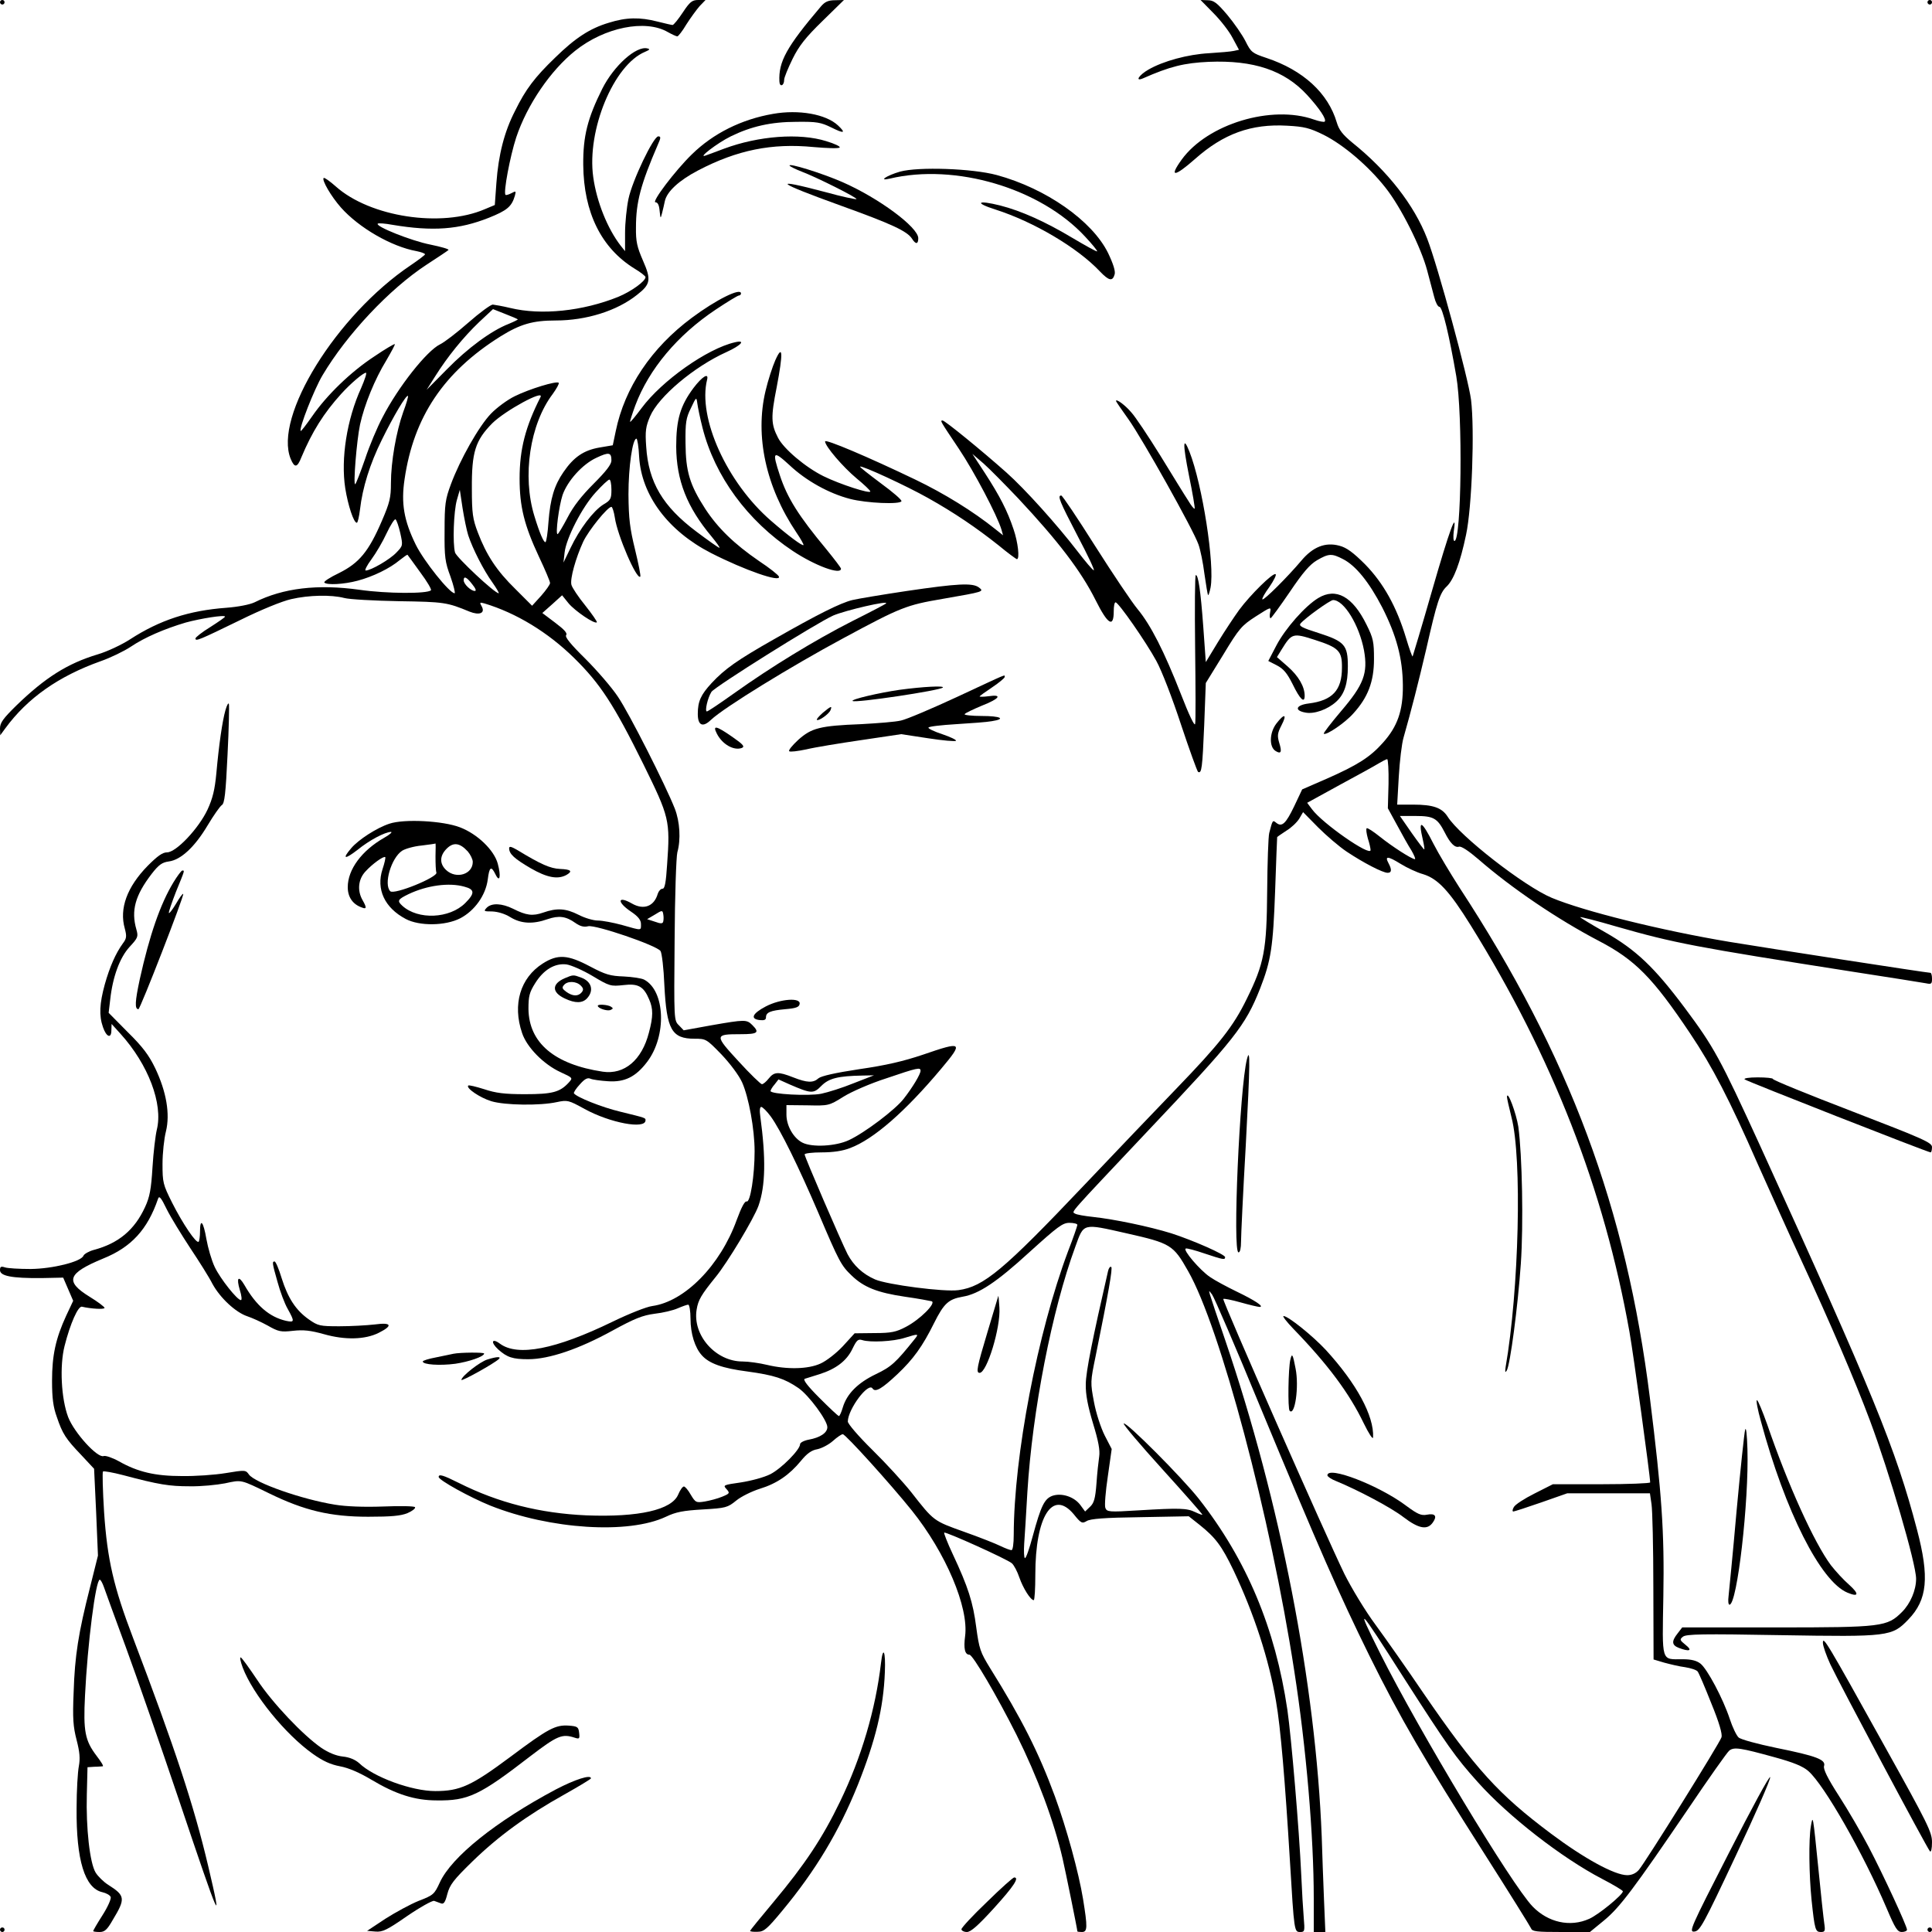 <?xml version="1.0" encoding="utf-8"?>
<!-- Generator: Adobe Illustrator 21.0.0, SVG Export Plug-In . SVG Version: 6.00 Build 0)  -->
<svg version="1.1" baseProfile="tiny" id="图层_1"
	 xmlns="http://www.w3.org/2000/svg" xmlns:xlink="http://www.w3.org/1999/xlink" x="0px" y="0px" viewBox="0 0 850 850"
	 xml:space="preserve">
<g transform="translate(0,0) scale(1,1)">
	<path d="M1,0c0.6,0,1,0.4,1,1c0,0.5-0.4,1-1,1C0.5,2,0,1.5,0,1C0,0.4,0.5,0,1,0z"/>
	<path d="M307.2,0h3.2l-2.6,2.7c-1.4,1.6-4,5.2-5.8,8c-1.7,2.9-3.6,5.3-4,5.3c-0.5,0-2.4-0.9-4.2-1.9C284,8.4,266,12,253.1,22.3
		c-10.9,8.7-21.2,23.8-26,38.2c-2.7,8.3-5.7,24.2-4.7,25.2c0.2,0.3,1.4-0.1,2.6-0.7c2-1.1,2.1-1,1.5,1.2c-1.4,4.7-3.4,6.4-11.4,9.6
		c-13.1,5.2-24.6,6.1-42.5,3.1c-3.2-0.6-6.1-0.8-6.4-0.5c-1.2,1.2,14.9,7.6,23.1,9.2c4.8,1,8.4,2,8,2.4c-0.4,0.4-4.8,3.3-9.7,6.5
		c-16.3,10.7-35,30.6-45.7,48.6c-3.7,6.2-10.5,23.6-9.6,24.5c0.2,0.2,2.4-2.7,5-6.4c6.4-9.3,17-19.6,27.4-26.4
		c4.7-3.2,8.8-5.6,9-5.4s-1.5,3.3-3.7,7.1c-5.1,8.3-9.7,19.6-11.6,28.3c-1.5,7.1-3.1,27.1-2.1,26.2c0.4-0.3,2.3-5.3,4.3-11
		c1.9-5.8,5.4-14.1,7.7-18.4c6.9-13.4,19.5-29.3,25.3-32.1c1.9-0.9,7.5-5.2,12.5-9.6c4.9-4.3,9.8-7.9,10.7-7.9
		c0.9,0.1,4.4,0.7,7.7,1.5c13.6,3.3,31.9,1.4,47.5-4.9c5.8-2.4,12-6.9,12-8.7c0-0.4-2.1-2.1-4.8-3.7c-14.6-9-22.4-24.6-22.6-45.7
		C256.5,59.9,258.5,52,265,39c5.1-10.1,14.9-18.9,19.8-17.7c1.3,0.3,1.1,0.6-1,1.5C270,28.5,258.1,57.3,261,77.9
		c1.5,10.9,6.3,22.7,12,30.1l2,2.5v-8c0-4.4,0.7-11.2,1.5-15c1.7-8.1,11-27.5,13.1-27.5c1.2,0,1.2,0.6-0.2,3.7
		c-7.5,17.4-9.6,25.2-9.6,36.3c-0.1,6.3,0.5,8.7,3.1,14.7c3.7,8.4,3.3,10.4-2.6,15c-8.9,7.1-22.4,11.3-35.8,11.3
		c-10.1,0-15.6,1.6-24.3,7c-24.9,15.6-38.2,35.4-42.2,62.8c-1.6,10.6-0.3,18.2,4.9,28.8c3.6,7.3,14.9,21.4,17.1,21.4
		c0.4,0-0.4-3.3-1.8-7.3c-2.4-6.4-2.7-8.6-2.6-20.2c0-11.7,0.3-13.8,2.8-20.5c4-10.8,12.3-25.5,17.6-31c2.5-2.6,7.2-6.1,10.5-7.7
		c6.5-3.2,18.3-6.8,19.3-5.9c0.3,0.4-0.9,2.5-2.6,4.9c-10.1,13.3-13.5,36.2-8.1,53.7c2.3,7.6,4.2,11.9,4.9,11.5
		c0.4-0.2,1-4.2,1.3-8.8c0.8-10.4,2.6-16.2,6.6-22c4.5-6.6,8.9-9.6,15.8-10.8l5.9-1l1.3-6.2c3.9-19.1,15.7-36.7,33.5-49.9
		c10.6-7.9,21.6-13.4,21.6-10.7c0,0.5-0.4,0.9-0.9,0.9s-5.1,2.8-10.2,6.2c-16.8,11.2-29.4,26.2-35.4,42.2c-1.4,3.8-2.4,7-2.3,7.2
		c0.2,0.2,2.5-2.6,5.1-6.1c8.9-12,28.8-26.1,41-28.9c5-1.2,2.9,1.3-3.7,4.3c-14.2,6.4-29.9,19.6-33.6,28.3
		c-1.9,4.5-2.2,6.4-1.7,13.3c1,15.7,7.3,26.3,22.1,37.4c5.2,3.9,9.7,7.1,10.1,7.1s-1.2-2.2-3.4-4.9c-10.9-13-15.5-24.8-15.6-39.6
		c0-11.9,1.8-18,7.6-25.8c3.8-5,6.8-6.9,6-3.7c-4.2,16.8,8.7,45.3,28.1,62.1c7.7,6.7,13.8,11.2,14.3,10.7c0.2-0.2-1.2-2.7-3.1-5.5
		c-13.5-20.1-18.3-42.5-13.6-62.3c1.1-4.7,3.1-10.8,4.3-13.5c3.3-7.4,3.5-3.3,0.6,11.9c-2.6,13.1-2.5,16.2,0.6,22.2
		c2.5,4.9,12.1,13,20,16.9c7.3,3.6,20.7,7.9,20.6,6.7c0-0.4-2.7-3-6-5.7c-6-5-13.9-14.2-13.9-16.3c0-1.2,19.1,6.9,39.7,16.8
		c12.7,6.1,25.5,14,35.2,21.8l3.4,2.7l-0.7-2.5c-1.9-6.3-12-25.5-18.7-35.5c-8.3-12.4-8.4-12.5-7.2-12.5c1,0,17.2,13.2,28.1,22.9
		c8.2,7.3,22.3,23,31.3,34.7c3.3,4.3,6.5,8.1,7.1,8.3c0.6,0.2-2.6-6.6-7.1-15.1c-7.9-15.2-9-17.8-7.2-17.8c0.5,0,7.2,10,14.9,22.2
		c7.8,12.3,16.2,24.8,18.7,27.8c5.8,7,11.7,18.6,19.1,37.5c3.6,9.3,6,14.2,6.2,13c0.3-1.1,0.2-16.3,0-33.8
		c-0.2-17.4-0.1-31.7,0.3-31.7c1.1,0,2.1,6.6,3.3,22.9l1.1,15.4l5.4-8.9c3-4.9,7.2-11.2,9.3-14.1c4.9-6.6,14.8-16.4,16-15.7
		c0.5,0.3-0.8,2.8-2.7,5.6c-2,2.7-3.4,5.2-3.1,5.5c0.6,0.6,11.3-10.1,17.1-17c5.1-6.1,10.6-8.3,16.8-6.6c3.1,0.8,6,2.9,11.3,8.2
		c8,8.2,13.8,18.5,18,32.4c1.4,4.7,2.7,8.3,2.9,8.1c0.1-0.2,4-13.1,8.5-28.8c7.8-27.1,11.1-36,9.6-26.3c-0.3,2.5-0.2,4.3,0.3,4.3
		c3.1,0,3.7-55.7,0.8-72.5c-3.1-18-6.1-30.5-7.4-30.5c-0.7,0-1.7-1.9-2.3-4.3c-0.6-2.3-2-7.6-3.1-11.7c-2.7-10.2-11.6-28-18.4-36.5
		c-7.4-9.4-18.4-18.8-27.2-23.2c-6.1-3-8.5-3.6-16-4c-15.8-0.9-28,3.5-40.6,14.7c-9.1,8-11.5,8.1-5.8,0.2
		c11.4-15.7,39.6-24.2,58.2-17.6c2.3,0.8,4.4,1.2,4.7,0.9c1-0.9-2.3-5.8-7.7-11.7c-10-10.9-23.6-15.4-43.3-14.6
		c-10.8,0.5-17,2-29,7.3c-3.6,1.5-1.7-1.5,2.5-3.9c6.4-3.7,17.3-6.7,26.7-7.2c4.7-0.3,9.5-0.7,10.8-1l2.3-0.5l-2.8-5.2
		c-1.5-2.9-5.3-7.8-8.5-11L528.2,0l3.1,0.1c2.7,0,4.1,1.1,8.7,6.5c3,3.6,6.6,8.8,8,11.6c2.4,4.8,2.9,5.2,9.2,7.3
		c16.2,5.4,27.1,15.5,30.9,28.3c1,3.4,2.6,5.4,6.8,8.9c15.6,12.5,27.3,27.5,33,42.3c4.7,12.1,18.1,61.5,19.3,70.9
		c1.6,13.2,0.4,47.3-2.2,59.4c-2.6,12.4-5.4,19.7-8.5,22.7c-3,2.8-4.3,6.8-9,27.5c-3.5,14.9-6.6,27.1-10,39
		c-0.8,2.7-1.7,10.4-2.1,17.2l-0.7,12.3h7c8.9,0,12.7,1.4,15.2,5.3c5.3,8.5,33.8,30.7,45.8,35.7c14.1,5.9,48.3,14.4,78.3,19.4
		c15.7,2.6,86.9,13.6,88.3,13.6c0.4,0,0.7,1.2,0.7,2.6c0,2.3-0.3,2.5-2.7,2c-1.6-0.3-16.1-2.6-32.3-5.1
		c-69.5-10.9-78.1-12.5-104-19.9c-8.5-2.5-15.6-4.3-15.8-4.1c-0.2,0.1,4.7,3.1,10.9,6.6c13.7,7.8,21.7,15.4,35.1,33.3
		c12.9,17.3,15.5,22.1,33,60.3c50,109.7,59.8,133.5,69.2,169.3c5.5,20.9,4.6,30.8-3.8,39.5c-7.2,7.5-8.6,7.7-56.3,6.9
		c-34.1-0.6-41.5-0.5-42.9,0.7c-1.5,1.2-1.4,1.5,1.2,3.6c3.2,2.5,1.7,3.1-3,1.3c-3.1-1.2-3.3-2.9-0.5-6.4l2-2.6h41.3
		c46.7,0,48.9-0.3,55.4-6.8c3.7-3.7,6.2-9.6,6.2-14.6c0-6.6-11.7-46.6-20.3-69.6c-6.7-17.9-17.4-42.8-30.2-70.5
		c-5.4-11.6-13.9-30.6-19.1-42.2c-12.5-28.5-20-43-29.8-57.6c-16.4-24.5-24.2-32.4-40.1-40.7c-18-9.4-38.3-23.1-53-35.9
		c-4.3-3.7-7.6-5.9-8.6-5.6c-1.8,0.6-3.9-1.5-6.3-6.3c-3.2-6.2-4.9-7.2-12.7-7.2h-7l5.2,7.5c2.9,4.1,5.4,7.4,5.5,7.2
		c0.2-0.1-0.1-2-0.6-4.2c-2.2-9.3-0.6-8.7,4.7,1.8c2.3,4.5,7.5,13.1,11.4,19.2c48.4,74,73.4,141.1,83.8,224.7
		c5.2,41.8,6.4,58.7,5.9,87.1c-0.5,29.5-1.1,27.7,8.5,27.7c3.8,0,6.1,0.6,7.8,1.9c3,2.3,10,15.5,12.9,24.3c1.2,3.7,3,7.4,3.9,8.2
		c0.9,0.9,8.4,2.9,16.6,4.6c17.8,3.6,21.9,5.2,21,8c-0.4,1.3,1.5,5.3,6.6,13.2c4,6.2,9.8,16.2,13,22.3c6.4,12.2,16.9,34.9,16.9,36.5
		c0,0.5-1,1-2.3,1c-1.9,0-2.9-1.6-6.6-10.3c-10.3-24.2-27.5-54.4-34.5-60.5c-2.4-2.1-6.5-3.8-14.9-6.1c-14.9-4.1-17.8-4.6-19.9-2.9
		c-0.9,0.7-9.1,12.3-18.2,25.8c-23.6,34.7-30,43.3-37,49l-6.1,5h-12.6c-10.8,0-12.8-0.2-13.3-1.6c-0.4-0.9-9.6-15.7-20.5-32.8
		c-26.5-41.6-37-59.6-50.6-87.1c-13.4-27.2-22.1-47-48.2-109.9c-10.6-25.8-20.1-47.8-21-49c-1.5-2-1.5-2-1-0.1
		c0.3,1.1,3.3,10.1,6.7,20c24.3,71.3,39.9,151.6,42.5,218.5c0.2,7.4,0.7,19.9,1,27.7l0.6,14.3h-2.6H578v-14.8
		c0-27.3-3.3-66.3-8.6-100.2c-10.4-67.7-32.6-151.2-46.7-175.8c-6.5-11.5-7.6-12.2-27.1-16.6c-19.5-4.4-18.7-4.6-22.5,5.9
		c-10.3,28-18.9,72.1-21.1,108c-0.5,9.4-1.2,19.6-1.4,22.7c-0.2,3.2-0.1,6,0.3,6.3c0.5,0.2,2-4.2,3.5-9.8
		c3.6-13.2,5.1-16.3,8.6-17.6c4.1-1.4,9.5,0.4,12.2,3.9l2.2,3l2.2-2.1c1.7-1.6,2.3-3.6,2.8-10.2c0.3-4.5,0.9-9.9,1.2-11.9
		c0.4-2.7-0.3-6.7-2.7-14.5c-2.3-7.7-3.3-12.7-3.2-17.3c0-5.4,3.1-20.6,9.8-49.8c0.3-1.3,0.9-2.1,1.4-1.8c0.7,0.5-1.2,11.3-6.9,39.4
		c-2.3,11.1-2.3,11.5-0.7,20c0.9,4.9,3,11.3,4.7,14.7l3.1,6l-1.7,12c-1,6.7-1.5,12.9-1.1,13.9c0.7,1.8,1.6,1.9,14.5,1.1
		c18.3-1.1,21.4-1,25.1,0.8c1.7,0.8,3.1,1.3,3.1,1.1c0-0.3-7.9-9.3-17.6-20c-9.7-10.7-17.4-19.8-17-20.1c1-1,25.8,23.9,33.1,33.2
		c21,26.8,33.6,56.9,38.9,92.8c1.7,11.7,5.2,52.7,6.1,72.7c0.3,6.9,0.8,15.3,1.1,18.8c0.5,5.8,0.4,6.2-1.5,6.2
		c-2.7,0-2.7,0.2-4.6-31.5c-2.1-34.7-4.1-58.7-6.1-70c-3.1-18.5-9.7-38.6-18.7-57.6c-5.2-10.8-7.9-14.4-14.9-20l-4.8-3.8l-21.4,0.4
		c-15.6,0.2-21.9,0.7-23.5,1.7c-2,1.2-2.5,1-5.7-3c-9.3-11.1-16.9,0.9-16.9,26.6c0,6.1-0.3,11.2-0.7,11.2c-1.4,0-4.7-5.3-6.3-9.9
		c-0.9-2.7-2.4-5.5-3.3-6.3c-2-1.8-29.3-14.1-29.8-13.5c-0.2,0.2,1.4,4.4,3.7,9.3c6.9,14.7,9,21.4,10.4,32.3c1.3,9.6,1.8,11,6.1,18
		c13.8,22.1,21.4,37.1,28.5,56.4c5.2,14.2,10.5,33.6,12.4,45.2c2,12.4,2,14.5-0.5,14.5c-1.1,0-2-0.1-2-0.3c0-0.8-5.2-26.4-6.5-32
		c-3.8-16.4-11-35.8-20.3-54.5c-8.5-16.9-19.2-35.2-20.7-35.2c-2,0-2.6-2.7-1.9-8.1c1.7-12.7-8.5-36.7-23.4-55.3
		c-9.4-11.7-29.2-33.6-30.4-33.6c-0.6,0-2.5,1.3-4.4,3c-1.8,1.6-4.9,3.2-6.8,3.6c-2.5,0.4-4.6,1.9-7.2,5.1
		c-5.1,6.2-10.6,10-18.1,12.3c-3.5,1.1-8.2,3.4-10.4,5.2c-3.8,3.1-4.6,3.3-14.7,3.9c-8.6,0.5-11.8,1.1-16.2,3.2
		c-16.5,7.8-50.9,5.6-77.3-4.9c-8.9-3.6-22.7-11.2-22.7-12.6c0-1.4,2-0.8,8.8,2.6c17.5,8.8,35.8,13.4,56.2,14.3
		c23,0.9,37.6-2.4,40.4-9.2c0.8-1.9,1.9-3.5,2.5-3.5c0.5,0,1.9,1.6,3,3.6c2.1,3.5,2.4,3.6,6.2,3c2.3-0.4,5.7-1.3,7.6-2.1
		c3.4-1.4,3.5-1.6,1.9-3.4c-1.6-1.7-1.3-1.8,6.4-2.9c4.5-0.7,10.1-2.2,12.9-3.6c4.9-2.5,13.1-10.8,13.1-13.2c0-0.7,1.7-1.6,3.8-2
		c5-0.9,8.2-3,8.2-5.5c0-3-8.1-14-12.7-17.2c-6.1-4.2-10.8-5.7-22.5-7.3c-10.9-1.4-16.8-3.5-20-7.1c-3.1-3.4-5-9.6-5-16.1
		c0-3.4-0.5-6.2-1-6.2s-2.5,0.7-4.6,1.6c-2,0.9-6.6,2-10.2,2.4c-5.3,0.7-8.8,2.1-18.5,7.4c-14.7,8.1-27.9,12.6-37.1,12.6
		c-6.8,0-9.3-0.8-13.2-4.3c-3.5-3.2-2.8-5.2,0.8-2.5c7.8,5.7,24.4,2.5,49.5-9.7c7.2-3.5,15-6.6,17.5-6.9c14.3-2,29.9-17.9,37.1-37.8
		c2.1-5.7,3.6-8.5,4.4-8.2c1.6,0.6,3.5-11.5,3.5-22c0-9.9-2.6-23.9-5.5-30.4c-1.4-3.1-5.3-8.3-9.1-12.3c-6.6-6.8-6.8-6.9-11.8-6.9
		c-10.1,0-12.3-4-13.3-23.5c-0.3-7.5-1.1-14.2-1.7-15.1c-1.8-2.5-28.5-11.6-31.8-10.9c-1.9,0.5-3.6,0-5.6-1.4
		c-4.2-3-7.3-3.4-12.3-1.7c-6.5,2.3-11.7,2-16.4-0.9c-2.4-1.5-5.5-2.4-8-2.5c-3.7,0-3.8-0.1-2.3-1.7c2.2-2.1,6.6-1.9,11.5,0.5
		c5.9,3,8.7,3.3,13.3,1.7c6-2.1,9.9-1.9,15.6,1c2.7,1.4,6.5,2.5,8.4,2.5c2,0,6.8,0.9,10.8,2c8.8,2.5,8.2,2.5,8.2-0.5
		c0-1.7-1.2-3.3-4.5-5.5c-6.2-4.2-5.8-7.1,0.5-3.5c5.2,3,9.8,1.3,11.4-4.3c0.4-1.2,1.3-2.2,2.1-2.2c1,0,1.5-2.8,2-10.6
		c1.4-19.5,1-20.9-10.4-44.1c-13-26.3-19-35.5-30.5-46.8c-11.6-11.4-25.5-19.8-39.4-24c-2.2-0.6-2.3-0.5-1.2,1.4
		c1.5,2.9-1.1,3.9-5.4,2.2c-9.9-4.1-11.2-4.3-31.1-4.6c-11-0.2-21.8-0.8-24-1.4c-5.8-1.5-15.6-1.3-23.4,0.5
		c-4,0.9-13.3,4.7-22.2,9.1c-18.3,8.9-19.9,9.6-19.9,8.2c0-0.5,2.9-2.8,6.5-5c3.6-2.3,6.5-4.3,6.5-4.6c0-0.9-10.7,0.8-17.3,2.6
		c-9.4,2.8-18,6.5-24.1,10.6c-3,2-9,4.9-13.3,6.4c-18.5,6.6-32.2,16.2-42,29.6l-2.2,3l-0.1-3c0-2.5,1.4-4.4,7.2-10.1
		c12.7-12.3,22.5-18.5,35.8-22.5c4.1-1.2,10.5-4.2,14.2-6.6c13.1-8.5,26-12.7,42.4-13.9c5.2-0.4,10.3-1.4,12.4-2.4
		c12.6-6.3,27.7-8.1,46.3-5.5c11.9,1.7,29.7,1.8,31.3,0.2c0.4-0.3-1.7-3.9-4.7-7.9c-2.9-4-5.4-7.5-5.6-7.7c-0.1-0.2-1.6,0.9-3.4,2.3
		c-4.4,3.7-11.8,7.3-18.6,9.1c-6,1.6-13.5,2-14.6,0.8c-0.4-0.4,2.5-2.3,6.5-4.2c8.8-4.4,13-9.4,18.8-22.9c3.5-8.1,4-10.3,4-16.6
		c0-9.4,2.3-22.6,5.4-31.3c1.4-3.7,2.3-6.9,2.1-7.1c-0.7-0.7-6.4,8.9-11.5,19.3c-5.3,10.7-8.5,21.1-9.6,30.6c-0.4,3.2-1,5.9-1.4,5.9
		c-1.4,0-3.9-7.7-5.1-15.2c-2-13,0.7-30.3,7-44.1c1.6-3.7,2.6-6.7,2.1-6.7c-1.2,0-6.7,4.7-10.8,9.2c-7.8,8.6-12.9,16.8-17.6,28
		c-1.8,4.6-3,4.8-4.7,0.7c-7.6-18.5,20.1-63.2,52.8-85.2c3.4-2.3,6.3-4.5,6.3-4.8c0-0.4-1.7-1-3.7-1.4c-11.1-2-25.4-10.3-33.3-19.2
		c-4.4-5-8.5-12.1-7.6-13c0.3-0.3,2.7,1.4,5.3,3.7c15.1,13.5,46.5,18.3,65.7,10l4.3-1.8l0.7-9.7c0.9-12.4,3.5-22.6,8.2-31.7
		c4.7-9.6,8.7-14.8,17.6-23.4c8.9-8.7,15.3-12.9,23.7-15.4c7.6-2.4,13.7-2.5,21.4-0.5c3.2,0.8,6.2,1.5,6.6,1.5
		c0.5,0,2.5-2.5,4.5-5.5C303.5,0.8,304.5,0,307.2,0z M222.2,138.1l-5.3-2.1l-6.1,5.7c-7,6.7-13.9,15.2-19.3,23.8l-3.8,6l8.9-9
		c9.1-9.3,19.5-17,27.2-20c2.4-1,4.2-1.9,4-2C227.6,140.3,225.1,139.2,222.2,138.1z M216.6,186.2c-7.5,7.6-9.1,12.7-9,28.8
		c0,10.9,0.4,13.4,2.6,19.2c3.8,10,8.3,16.9,16.6,25l7.3,7.3l4-4.4c2.1-2.4,3.9-4.9,3.9-5.6c0-0.7-2.2-5.9-4.9-11.6
		c-6.4-13.7-8.5-21.9-8.5-34.4c0-12.9,2.6-22.8,9.2-35.8C239.6,171.2,222.3,180.6,216.6,186.2z M306.8,177.5c-0.4-3-0.5-2.9-2.8,2
		c-2.2,4.4-2.5,6.4-2.4,15.5c0.1,12.4,1.8,18.2,8.7,28.9c5.6,8.5,12.7,15.4,23.6,22.9c4.7,3.1,8.6,6.2,8.8,6.9
		c0.9,2.7-15-2.8-29.9-10.4c-18.9-9.7-30.6-25.4-31.6-42.3c-0.2-4.4-0.8-8-1.2-8c-1.7,0-3.5,12.3-3.5,24.5
		c0.1,10.8,0.6,14.9,2.9,24.3c1.5,6.2,2.6,11.6,2.3,11.9c-1.6,1.5-10.1-18.2-11.2-26c-0.4-2.6-1.1-4.7-1.5-4.7
		c-1.7,0-10,10.3-12.4,15.3c-3.3,7.2-5.9,16.4-5.2,19c0.3,1.2,3,5.3,6.1,9.1c3,3.8,5.3,7.1,5.1,7.4c-1,0.9-9.5-4.9-12.4-8.3
		l-2.9-3.6l-4.3,3.9l-4.4,3.9l5.7,4.3c4,3,5.4,4.6,4.8,5.4c-0.7,0.8,1.9,4,8.5,10.5c5.1,5.1,11.6,12.6,14.3,16.7
		c4.9,7.2,21,39,25,49.2c2.2,5.7,2.7,13.5,1.1,19.2c-0.5,1.9-1.1,19.3-1.2,38.7c-0.3,35-0.3,35.3,1.9,37.4l2.1,2.2l12.1-2.2
		c14.9-2.6,15.6-2.6,18.1-0.1c3.3,3.3,2.4,4-5.2,4c-11.5,0-11.5,0.4-0.9,11.9c5.1,5.6,9.8,10.1,10.3,10.1c0.6,0,1.9-1.1,3-2.5
		c2.4-3,4.2-3.1,10.8-0.5c6.1,2.4,8.8,2.5,11.1,0.4c1.2-1,7.3-2.4,17.9-4c11.8-1.7,19.5-3.5,28.1-6.4c17.4-6,17.9-5.6,7.9,6.3
		c-15.7,18.7-29.6,30.9-40,34.8c-3.3,1.3-7.6,1.9-12.5,1.9c-4.1,0-7.5,0.4-7.5,0.9c0,1.1,16.1,38.4,18.9,43.9
		c2.6,4.9,6.6,8.7,12.1,11.1c5.3,2.3,30.5,5.6,36.7,4.7c11.1-1.5,19.9-8.9,55.3-46.2c13.5-14.2,31.7-33.3,40.5-42.4
		c19-19.7,25.1-27.4,31-39.5c7.7-15.6,8.8-21.5,9-47.5c0.1-12.4,0.5-23.9,0.9-25.5c1.5-5.8,1.5-5.8,3.1-4.5c2.5,2,4.2,0.4,7.9-7.3
		l3.5-7.4l10.8-4.7c13.6-6,19.1-9.5,24.7-15.8c6.4-7.1,8.9-14.1,8.8-25.3c-0.1-11.8-2.8-21.9-9.1-34.3
		c-5.8-11.2-11.7-18.4-17.2-21.2c-5-2.6-6.3-2.5-11.5,0.5c-3.2,1.9-6.2,5.4-12,14c-4.3,6.3-8.1,11.5-8.4,11.5
		c-0.4,0-0.5-1.2-0.2-2.6c0.5-2.5,0.4-2.5-6.3,1.8c-6.2,4-7.3,5.2-14.3,16.8l-7.7,12.5l-0.7,18.5c-0.8,18.9-1.1,21.5-2.7,20.6
		c-0.4-0.3-3.8-9.7-7.5-20.8c-3.7-11.3-8.5-23.8-10.9-28.1c-4.4-8.1-16.6-25.7-17.9-25.7c-0.5,0-0.8,1.8-0.8,3.9
		c0,7.5-2.6,5.9-8-4.9c-6.4-12.8-16.5-26-34-44.7c-5.8-6.1-12.7-13.1-15.3-15.4l-4.9-4.2l5.5,8.4c6.6,10.2,9.9,16.6,12.6,24.7
		c2,5.8,2.8,13.2,1.5,13.2c-0.3,0-4-2.7-8.1-6.1c-9.7-7.7-19.4-14.3-31-20.8c-9.4-5.3-29.3-14.5-29.9-13.8c-0.2,0.2,3.9,3.4,9.1,7.3
		c5.2,3.8,9.3,7.3,9.1,7.9c-0.5,1.5-15.3,0.9-22.6-1c-9.3-2.4-19.4-8-26.7-14.9c-7.2-6.6-7.7-6.1-4.2,4.5c3.3,10,8.2,17.8,20.5,32.6
		c3.5,4.3,6.4,8.1,6.4,8.5c0,2.9-11.4-1.3-21.2-7.8c-20-13.3-34.3-32.9-39.7-54.1C308,184,307,179.1,306.8,177.5z M262.4,201.4
		c-6.1,2.8-12.7,10.1-14.9,16.4c-1.6,4.9-3.2,17.2-2.2,17.2c0.3,0,2.3-3.3,4.4-7.3c2.5-4.9,6.2-9.6,11.5-14.9
		c5.5-5.5,7.8-8.5,7.8-10.2C269,199,267.9,198.8,262.4,201.4z M268.1,211c-0.5,0-3.2,2.5-6,5.6c-6,6.5-13,20.2-13.7,26.5l-0.5,4.4
		l3.1-6.4c4-8.4,10-16.3,14.4-19.1c3.3-1.9,3.6-2.6,3.6-6.6C269,213,268.6,211,268.1,211z M203.5,223.5l-1.2-8L201,220
		c-1.4,5-1.9,19.1-0.8,23.1c0.7,2.2,17.4,17.9,19.2,17.9c0.3,0-0.9-2.1-2.8-4.8c-3.9-5.4-8.7-14.9-10.6-20.7
		C205.3,233.3,204.2,227.9,203.5,223.5z M174,228.5c-0.4-0.3-2.2,2.5-3.9,6.1c-1.7,3.7-4.7,8.8-6.7,11.5c-2,2.7-3.1,4.9-2.5,4.9
		c2.3,0,10.7-4.9,13.5-7.9c2.9-3,2.9-3.1,1.7-8.6C175.4,231.5,174.5,228.8,174,228.5z M204,255.3c0,1.7,3.2,4.7,4.9,4.7
		c0.8,0,0.3-1.2-1.1-2.9C205.3,253.8,204,253.3,204,255.3z M610.3,334c-0.4,0-2.1,0.9-3.8,1.9c-1.6,1-9.4,5.3-17.2,9.5l-14.2,7.8
		l2.1,2.8c4.6,6.3,25.8,21,25.8,18c0-0.7-0.5-3-1.2-5.1c-0.6-2.2-0.9-4.2-0.5-4.5c0.3-0.3,2.9,1.4,5.9,3.8
		c5.1,4.1,13.9,9.8,15.3,9.8c0.4,0-0.3-1.7-1.5-3.8c-1.3-2-4.1-7-6.3-11.1l-4.1-7.5l0.3-10.8C611,338.9,610.7,334,610.3,334z
		 M579.9,364l-6.6-6.7l-1.7,2.9c-1,1.6-3.5,4-5.7,5.3c-2.1,1.4-3.9,2.6-4,2.8c0,0.1-0.5,10.8-0.9,23.7c-0.9,24.7-1.8,30.6-6.6,42.9
		c-6.5,16.4-11,22.1-49.9,63.2c-34.7,36.8-33.1,34.9-31.6,35.8c0.7,0.5,4.3,1.1,8,1.5c9.3,1,24.7,4.2,34.4,7.2
		c9.6,3.1,23.7,9.3,23.7,10.5c0,1.3-0.9,1.1-9-1.6c-4.1-1.4-7.8-2.4-8.3-2.2c-1.5,0.5,6.2,9.5,10.6,12.5c2.3,1.6,7.6,4.4,11.7,6.4
		c7.9,3.8,12.4,6.7,10.2,6.8c-0.7,0-4.5-0.9-8.4-2c-3.9-1.1-7.4-1.8-7.6-1.5c-0.6,0.5,45.2,104.4,53.3,121c3,6,9.1,16.2,13.8,22.5
		c4.6,6.3,14.1,19.8,21,30c23,33.5,33.1,44.5,55.9,61.6c14.8,11.1,28.2,18.4,33.7,18.4c2,0,3.8-0.8,5.1-2.3
		c2.8-3.2,35.6-55.8,36.4-58.4c0.4-1.4-1-6.4-4.5-14.9c-2.8-7.1-5.5-13.4-6-14c-0.5-0.7-3-1.5-5.5-1.9c-2.5-0.3-6.6-1.3-9.2-2
		l-4.7-1.4l-0.1-31.8c0-17.5-0.4-33.9-0.8-36.5l-0.7-4.8h-18.2h-18.2l-11.4,4c-6.3,2.2-11.9,4-12.3,4c-0.5,0-0.4-0.9,0.2-1.9
		c0.5-1.1,4.7-3.8,9.1-6l8.1-4.1h21.4c11.8,0,21.4-0.4,21.4-0.8c0-2.8-7.4-56.7-9.1-66.2c-11.2-62.9-33.8-120.8-69.8-178.8
		c-9.5-15.3-14.5-20.6-21-22.6c-2.6-0.7-7.1-2.8-10-4.6c-5.5-3.4-7-3.5-5.2-0.2c1.5,2.8,1.4,4.2-0.4,4.2c-2.2,0-10.8-4.5-18-9.3
		C589.2,372.5,583.5,367.6,579.9,364z M291.8,402.2c-0.3-1.8-0.5-1.8-3.7,0.2l-3.4,2l3.4,1.1c2.7,1,3.5,0.9,3.7-0.1
		C292,404.6,292,403.2,291.8,402.2z M390,474.4c-6.9,2.2-15.4,5.9-18.9,8.1c-6.4,4-6.6,4-15.8,3.8l-9.3-0.1v4.2
		c0,4.9,3.1,10.3,7,12.3c4.3,2.2,14.8,1.6,20.5-1.1c6.9-3.2,20.4-13.4,24.1-18.2c3.9-5,7.4-10.8,7.4-12.3
		C405,469.5,403.8,469.7,390,474.4z M384.5,473.1l-5,0.1c-10.8,0.2-14.8,1.2-18.1,4.5c-3.5,3.6-4.5,3.5-14-0.6l-4.9-2.2l-1.7,2.2
		c-1,1.1-1.8,2.5-1.8,2.9c0,1.4,16.8,2.3,22.3,1.2c2.9-0.6,9.3-2.6,14.2-4.6L384.5,473.1z M334.9,487c-0.6,0-0.8,1.6-0.4,4.2
		c2.5,18.4,2.3,30.5-0.8,39.3c-2,5.6-13.7,25.1-18.9,31.4c-6.3,7.8-7.6,10-8.3,14.2c-1.9,11.3,8.3,22.9,20.2,22.9
		c2.6,0,7.5,0.7,10.8,1.5c8.8,2.1,18.1,1.9,23.5-0.6c2.5-1.1,6.9-4.5,9.8-7.6l5.2-5.7l8.8-0.1c7.4,0,9.5-0.5,13.7-2.7
		c6.2-3.2,13.5-10.5,11.4-11.3c-0.8-0.2-6.1-1.2-11.8-2c-12.2-1.8-18.1-4.2-23.4-9.3c-4.6-4.4-5.5-6-14.7-27.7
		c-8.7-20.3-16.6-36.4-20.9-42.3C337.4,488.9,335.5,487,334.9,487z M470.5,538c-3,0-5.1,1.6-17.6,12.9
		c-14.3,13.1-22.2,18.4-29.4,19.6c-6.2,1.1-8.2,2.9-12.6,11.7c-5,10.1-9.1,15.8-16.1,22.4c-6.8,6.4-9.7,8.1-10.9,6.3
		c-1.8-3-10.8,9-10.9,14.5c0,1,4.6,6.4,10.8,12.5c5.9,5.8,13.6,14.2,17.1,18.6c10,12.8,9.8,12.6,23.2,17.4
		c6.8,2.4,14.1,5.3,16.1,6.3c2.1,1,4.2,1.8,4.8,1.8c0.6,0,1-2.8,1-6.8c0.1-34.7,10.4-88.6,23.9-124.7c2.3-5.9,4.1-11.2,4.1-11.6
		C474,538.4,472.4,538,470.5,538z M398,588.6c-4.9,1.6-15.2,2.1-18.6,1c-1.9-0.6-2.5,0-4.4,3.9c-2.5,5.2-7.2,8.8-14.5,11.1
		c-2.7,0.8-5.6,1.8-6.4,2c-1,0.3,1.1,3.1,6.4,8.4c4.4,4.4,8.2,8,8.6,8c0.3,0,1.1-1.7,1.7-3.8c1.8-6,6.6-10.8,14.5-14.6
		c6.9-3.3,8.8-5.1,17-15.3C404.4,586.7,404.2,586.7,398,588.6z M607.3,727.6c17.2,34.2,57.6,101.4,67,111.2c6.8,7,16.5,9.2,24.9,5.4
		c4.1-1.8,14.8-10.6,14.8-12.1c0-0.4-4.2-2.9-9.2-5.5c-17.8-9.3-41.2-27.5-54.6-42.5c-9.8-10.9-13.4-16-32.7-46.1
		C597.4,706.4,596,705,607.3,727.6z"/>
	<path d="M430.6,258.4c2.5,1.9,2.4,1.9-16,5.1c-15.8,2.7-18.2,3.6-43.6,17.3c-22.7,12.2-52.5,30.5-58.2,35.9
		c-3.6,3.5-5.8,2.5-5.8-2.6c0-5.5,1.3-8.4,6.1-13.6c5.8-6.2,11.1-10,27.5-19.3c19.3-11,29.1-15.9,34.4-17.2c2.5-0.6,13.3-2.4,24-4
		C421.4,256.7,427.8,256.4,430.6,258.4z M366.6,270.8c-7.4,3.3-52.2,31.4-53.6,33.6c-1.7,2.7-3,8.6-2,8.6c0.5,0,5.8-3.6,12-8
		c16.1-11.5,35.4-23.3,51.9-31.7c8-4,14.7-7.5,14.9-7.8C391.3,264,372,268.5,366.6,270.8z"/>
	<path d="M601.2,274.8c3,6,3.3,7.6,3.3,15.2c0,9.9-2.7,16.9-9.1,23.9c-3.6,4.1-12,9.8-13,8.9c-0.2-0.3,3.2-4.7,7.6-9.9
		c10-11.7,11.9-16.7,10.1-26.8C598,275,591.3,264,586.5,264c-1.3,0-12.3,7.9-14.3,10.3c-0.9,1.1,0.6,1.9,7.9,4.2
		c11.5,3.7,12.9,5.3,12.9,14.7c0,7.6-1.5,12.2-5.1,15.5c-3.7,3.4-9.7,5.6-13.6,4.8c-5-0.9-4.2-3.3,1.5-4
		c10.4-1.3,14.6-5.8,14.6-15.7c0.1-7.4-1.4-8.9-12-12.3c-9.6-3.1-10.1-2.9-14.5,4.2l-2.1,3.4l4.7,4.1c4.8,4.2,7.5,8.9,7.5,12.9
		c0,3.5-2,1.7-5.3-5.1c-2.5-5-4.1-6.8-7-8.3l-3.7-1.9l3.6-6.9c3.9-7.4,12.6-17.3,18.4-20.8C587.8,258.4,595.1,262.4,601.2,274.8z"/>
	<path d="M442,297.9c0,0.4-2.5,2.5-5.5,4.5c-3,2-5.5,3.8-5.5,4c0,0.2,1.8,0.2,4-0.1c6.2-0.9,4.8,1.1-3.1,4.2
		c-3.8,1.6-7.2,3.2-7.5,3.7c-0.3,0.4,3.1,0.8,7.5,0.8c8.4,0,10.9,1.3,4.4,2.3c-2.1,0.4-9.1,0.9-15.6,1.3s-12,1-12.2,1.5
		c-0.3,0.4,2.4,1.7,6,2.9c3.6,1.2,6.3,2.5,6.1,2.9c-0.3,0.4-5.8-0.1-12.3-1.1l-11.8-1.8l-17.5,2.6c-9.6,1.4-20.6,3.2-24.3,4.1
		c-3.8,0.8-7.1,1.2-7.5,0.8c-0.4-0.4,1.4-2.6,4-5c5.8-5.2,9.5-6.2,27.6-6.9c7.3-0.4,15.2-1,17.6-1.6c2.4-0.5,13.5-5.2,24.7-10.4
		C444.1,295.9,442,296.7,442,297.9z"/>
	<path d="M414.8,302.5c-1.3,1.3-38.6,6.9-39.7,5.9c-0.8-0.7,11.6-3.6,20.6-4.9C406,302.1,415.7,301.6,414.8,302.5z"/>
	<path d="M365.4,312.4c-0.6,1.7-5.3,5-6,4.3c-0.3-0.2,0.9-1.6,2.6-3.1C365.6,310.6,366.2,310.4,365.4,312.4z"/>
	<path d="M563.8,319.1c-1.8,3.5-1.9,4.6-1,7.7c1.3,4.1,0.8,5.1-1.6,3.6c-2.9-1.8-2.7-8,0.3-12C565.1,313.7,566.4,314.1,563.8,319.1z
		"/>
	<path d="M322.2,324.2c4.9,3.4,5.6,4.3,4.1,4.9c-3.5,1.2-8.5-1.6-10.9-6.3C313.4,318.9,315,319.2,322.2,324.2z"/>
	<path d="M351.8,441.7c-0.2,1.4-1.6,1.9-6.3,2.3c-6.6,0.6-8.5,1.4-8.5,3.6c0,1.1-0.8,1.4-2.7,1.2c-4.4-0.5-3.3-2.9,2.6-6
		C343.4,439.4,352.4,438.8,351.8,441.7z"/>
	<path d="M548.1,503.7c-1.2,20.8-2.1,40-2.1,42.6c0,2.8-0.4,4.7-1.1,4.7c-2.7,0,0.5-72.4,3.7-85C550.1,460.1,550,468,548.1,503.7z"
		/>
	<path d="M668,495.7c1.7,12.4,2.3,43.1,1.1,60.3c-1.3,18.8-4.7,44.6-6.2,47c-0.7,1.1-0.8,0.7-0.5-1.5c5.9-34,7.3-91.9,2.6-109.9
		c-1.1-4.4-2-8.4-2-9C663.2,479.3,667.1,489.9,668,495.7z"/>
	<path d="M564.7,579c2,0,12.7,8.6,18.5,14.8c13.6,14.8,21.4,29.2,20.9,38.6c-0.1,1.1-1.9-1.7-4.1-6.2c-6.4-13.3-15.8-25.9-30.9-41.5
		C566.1,581.6,564.1,579,564.7,579z"/>
	<path d="M570,602.1c1.6,8-0.3,21-2.6,18.6c-0.9-0.8-0.6-18.9,0.3-22.5C568.4,595.1,568.8,595.7,570,602.1z"/>
	<path d="M618.7,662.5c5,3.7,6.6,4.4,9.1,3.9c3.6-0.7,4.6,0.6,2.6,3.4c-2.4,3.5-6.2,2.8-12.9-2.3c-5.4-4.2-20.2-12-29.7-15.9
		c-2.1-0.8-3.8-2-3.8-2.5C584,644.7,606.9,653.6,618.7,662.5z"/>
	<path d="M439.7,575.3c0.6,8.7-5.5,28.7-8.7,28.7c-1.7,0-1.2-2.4,3.5-18.1c2.5-8.3,4.6-15.4,4.7-15.7
		C439.3,569.8,439.5,572.1,439.7,575.3z"/>
	<path d="M367.4,0.1l3.9-0.1l-9.5,9.3c-7.3,7.1-10.3,10.9-13.1,16.6c-2,4.1-3.7,8.2-3.7,9.2c0,2.7-2,3.4-2.1,0.7
		c-0.4-8.7,3.1-15.1,18.3-33C362.9,0.8,364.4,0.1,367.4,0.1z"/>
	<path d="M849,0c0.6,0,1,0.4,1,1c0,0.5-0.4,1-1,1c-0.5,0-1-0.5-1-1C848,0.4,848.5,0,849,0z"/>
	<path d="M368.7,55.2c3.6,3.4,2.7,3.7-2.9,0.9c-4.7-2.3-6.5-2.6-15.3-2.5c-11.3,0-20,2-29,6.4c-5.9,2.9-15,9.9-11,8.4
		c1.1-0.4,4.7-1.7,8.1-3c15.1-5.6,33.1-7,44.9-3.3c3.7,1.1,6.4,2.4,5.9,2.8c-0.5,0.5-5.6,0.3-11.4-0.2c-18.4-1.8-33.7,1.3-50.9,10.3
		c-8.4,4.4-13.7,9.3-14.6,13.5c-0.3,1.4-0.8,3.7-1.2,5.2c-0.7,2.7-0.7,2.6-1.1-1c-0.2-2.4-0.8-3.7-1.8-3.7c-1.9,0,8.6-13.9,16-21.1
		c9.4-9.2,21.8-15.4,35.7-17.8C351.4,48.1,363.4,50.2,368.7,55.2z"/>
	<path d="M370.6,80.1c16,7,33.4,19.9,33.4,24.7c0,2.7-1.1,2.8-2.7,0.3c-2.1-3.4-9.1-6.6-31.3-14.6c-28.8-10.4-31.1-12.4-6.9-6
		c7.2,2,13.4,3.3,13.7,3.1c0.5-0.6-17.5-9.6-24.1-12.1c-2.6-1-5-2.2-5.3-2.6C346.5,71.5,361.4,76.1,370.6,80.1z"/>
	<path d="M438.5,77c21.7,5.9,42,20.1,49,34.3c2.3,4.8,3.3,8,2.9,9.4c-0.9,3.2-2.5,2.9-6.5-1.3c-9.9-10.5-29.1-21.8-45.9-27.2
		c-9.5-3-8-4.3,2-1.8c9.4,2.4,20,7.2,31.7,14.2c5.9,3.5,10.8,6.2,11,6c0.2-0.2-2.1-3.1-5.3-6.5c-19.7-21.3-57.1-32.4-86-25.5
		c-5.2,1.2-1.3-1.4,4.6-3.1C404.1,73.3,427.7,74.1,438.5,77z"/>
	<path d="M497.7,181.4c1.7,1.8,7.5,10.5,12.9,19.2c5.4,8.8,10.8,17.6,12.2,19.7c1.3,2.2,2.5,3.7,2.8,3.5c0.2-0.3-0.9-6.8-2.5-14.6
		c-2.8-14-2.7-17.8,0.2-10.5c5.7,14.5,11.2,49.7,9.3,59.8c-0.4,2-0.9,3.5-1.1,3.3c-0.2-0.2-0.9-4.4-1.6-9.3
		c-0.6-4.9-1.8-10.7-2.6-12.9c-2.2-6.4-24.8-46.7-30.8-55.1c-3-4.2-5.5-7.8-5.5-8.1C491,175.3,495,178.2,497.7,181.4z"/>
	<path d="M100.7,309.7c0.2,0.7,0,10.8-0.6,22.5c-0.8,16.9-1.3,21.3-2.5,22c-0.8,0.5-3.6,4.5-6.3,9c-5.6,9.4-11.7,15.1-17,15.8
		c-3,0.4-4.5,1.5-7.6,5.5c-7.2,9.4-9.1,16.1-6.7,24.4c0.9,3.2,0.7,3.7-3,7.7c-4.3,4.7-7.4,13.1-8.5,23.1l-0.7,5.9l8.4,8.5
		c6.6,6.5,9.3,10.1,12.1,15.9c4.9,10.3,6.6,20.1,4.7,27.8c-0.8,3.1-1.5,9.6-1.5,14.3c0,8.1,0.2,9,4.2,17
		c4.7,9.3,10.7,18.2,11.7,17.2c0.3-0.3,0.6-2.4,0.6-4.5c0-6.1,1.5-4.4,2.8,3.3c0.7,3.9,2.3,9.5,3.7,12.4c2.5,5.2,9.9,14.5,11.5,14.5
		c0.5,0,0.3-2-0.5-4.5c-1.6-5.4-0.6-6.6,2-2.2c5.2,9.1,11,14.1,18.3,15.8c3.8,0.8,3.9,0.4,0.8-5.2c-1.4-2.4-3.4-7.8-4.5-11.9
		c-2.4-8.4-2.4-9-1.3-9c0.5,0,1.9,3.3,3.1,7.3c2.8,8.9,6.3,14.2,12,18.2c4,2.8,4.8,3,13.4,3c5.1,0,12.1-0.4,15.6-0.8
		c7.4-1,8.1,0.5,1.7,3.7c-6,3-14.8,3.2-24,0.6c-6.1-1.7-9.1-2-13.7-1.5c-5.3,0.6-6.4,0.4-11.1-2.3c-2.9-1.6-6.9-3.4-9-4.1
		c-5.1-1.7-11.9-8-15.3-14.2c-1.5-3-6-10.1-9.8-15.8c-3.8-5.8-8.5-13.4-10.3-17c-2.6-5.4-3.4-6.2-3.9-4.6
		c-4.6,13.4-11.7,21.2-24.1,26.2c-15.7,6.5-17,10-6,16.8c3.6,2.2,6.5,4.4,6.6,4.9c0,0.8-6.1,0.4-9.9-0.5c-1.7-0.5-5.2,7.4-7.7,17.3
		c-2.2,8.7-1.5,23.1,1.6,31.3c2.7,6.9,12.9,18.1,15.6,17.1c0.8-0.3,3.8,0.7,6.7,2.3c8.3,4.7,15.9,6.5,27.7,6.5
		c5.8,0.1,14.5-0.5,19.3-1.3c8.5-1.4,8.8-1.4,10.2,0.6c2.6,3.7,23.5,11,37.9,13.3c4.8,0.8,12.7,1.1,21.1,0.8
		c7.5-0.3,13.8-0.2,14.1,0.3s-1.2,1.7-3.3,2.6c-2.9,1.2-7,1.6-17.3,1.6c-16.6,0-28-2.7-43.4-10.2c-13-6.3-12.1-6.1-19.6-4.5
		c-3.6,0.7-10.5,1.4-15.5,1.3c-9,0-13.5-0.7-29.3-4.9c-4.6-1.2-8.6-1.9-8.9-1.6c-0.3,0.3-0.1,8.4,0.5,17.9
		c1.4,20.8,4.2,32.9,12.7,55.2C77,769.2,85.3,794.3,91.6,821c6.5,27.6,5.3,24.9-12.6-28.3c-8.3-24.6-18.9-55.1-23.6-67.9
		c-4.7-12.8-9.1-24.8-9.7-26.6c-0.6-1.7-1.4-3.2-1.8-3.2c-1.8,0-5.4,28.3-6.5,51c-0.8,15.7,0,19.8,5.1,26.5c1.9,2.5,3.2,4.5,2.7,4.6
		c-0.4,0-2,0.2-3.7,0.2l-3,0.2l-0.3,12c-0.4,14.7,1.3,30.2,3.9,34.4c1,1.6,3.5,4.1,5.6,5.4c7.4,4.7,7.6,6,1.9,15.4
		c-2.5,4.4-3.6,5.3-5.8,5.3c-1.6,0-2.8-0.2-2.8-0.4c0-0.3,1.8-3.4,4.1-7s3.9-7.2,3.6-8s-1.9-1.7-3.6-2.1c-7.8-1.7-11.6-14.1-11.4-37
		c0-7.7,0.5-16,1-18.5c0.6-3.3,0.4-6.1-1-11.5c-1.5-5.8-1.8-9.4-1.3-21c0.5-16,2.1-26.1,7.2-46.1l3.5-14l-0.8-19.1l-0.9-19.1
		l-5.5-5.9c-7-7.3-8.4-9.5-10.9-16.9c-1.6-4.4-2.1-8.3-2.1-15.9c0-11.2,1.6-18.6,6.2-28.6l3.1-6.6l-2.2-5.1l-2.2-5.1l-9.6,0.2
		c-13,0.1-18.2-0.9-18.2-3.5c0-1.5,0.4-1.8,2.2-1.2c1.2,0.4,6.3,0.7,11.3,0.7c9.7-0.1,22.1-3.2,23.2-5.8c0.3-0.8,2.4-2,4.6-2.6
		c10.9-2.9,17.9-8.8,22.5-18.8c2.1-4.5,2.7-7.9,3.3-17.6c0.4-6.6,1.3-14,1.9-16.5c2.8-11.3-3.7-28.6-16-42.2l-3.9-4.3l-0.1,2.8
		c0,3.8-2.2,3-3.7-1.4c-1.8-5.1-1.5-10.4,0.8-18.8c2.2-7.8,4.8-13.7,8-18.1c1.6-2.1,1.7-3.1,0.8-6.5c-2.5-8.8,1-18.3,10.1-27.6
		c4.3-4.3,6.5-5.9,8.5-5.9c4,0,13.9-10.5,17.8-18.8c2.3-5,3.2-8.7,3.9-16.1c1.1-12.3,2.6-22.8,4-27.7
		C99.8,310.3,100.5,309,100.7,309.7z"/>
	<path d="M202.4,364c7.6,2.9,15,10,16.6,16c1.5,5.5,0.9,8.6-1,4.7c-1.9-3.9-2.7-3.4-3.4,2.2c-0.9,7-5.8,13.8-12.1,17.1
		c-6.6,3.4-18,3.5-24,0.3c-9.3-4.9-13.1-13.1-10.2-21.9c0.9-2.7,1.4-5,1.2-5.3c-0.7-0.6-5.7,3-8.7,6.3c-3.2,3.4-3.7,8.4-1.3,12.6
		c1.9,3.3,1.8,4.1-0.2,3.3c-4.1-1.4-6.3-4.6-6.3-9c0-7.8,6.2-16.1,16-21.7c2.5-1.4,3.8-2.6,3-2.6c-2.7,0.1-9.4,3.6-14.7,7.9
		c-5.7,4.4-6.9,4.1-2.8-0.7c3.2-3.8,11.3-9,16.8-10.8C177.8,360.2,194.9,361.1,202.4,364z M191.6,371.1c0,0.1-2.8,0.5-6.1,0.9
		c-3.3,0.3-7.2,1.4-8.6,2.3c-4.8,3.2-8.2,14.8-5.2,17.8c1.7,1.7,21-6.2,20.3-8.2c-0.3-0.8-0.4-4-0.4-7.2
		C191.7,373.6,191.7,371.1,191.6,371.1z M196.5,373.4c-3.1,3.1-3.2,6.6-0.2,9.4c4.4,4.1,11.7,1.9,11.7-3.6c0-1.1-1-3.2-2.2-4.6
		C202.3,370.8,199.5,370.4,196.5,373.4z M179.7,393.4c-4.7,2.3-5.1,2.9-2.7,5.1c6.9,6.3,20.8,5.7,27.7-1.2c4.3-4.3,4.2-6-0.4-7.2
		C197.6,388.2,187.9,389.5,179.7,393.4z"/>
	<path d="M227.8,374.1c10.2,6.2,14.3,8,18.6,8.2c4.9,0.2,5.7,1,2.7,2.7c-3.8,2-8.5,1.1-15.6-3c-7.2-4.2-9.5-6.3-9.5-8.8
		C224,372.2,224.9,372.4,227.8,374.1z"/>
	<path d="M80.2,383c1.1,0,1.2-0.4-2.8,9.4c-1.9,4.9-3.3,9-3.1,9.3c0.3,0.2,1.7-1.7,3.2-4.2c1.5-2.6,2.9-4.5,3.1-4.2
		c0.6,0.5-18.9,50.7-19.7,50.7c-1.7,0-1.5-3.4,0.6-13.2c4.3-19.4,9-33,14.8-42.6C78,385.4,79.8,383,80.2,383z"/>
	<path d="M259.6,425.2c6.8,3.6,8.9,4.2,14.8,4.4c3.9,0.2,7.9,0.8,9,1.4c9.3,4.9,10,24.8,1.3,36.2c-5,6.6-9.9,9-17.2,8.5
		c-3.3-0.2-6.8-0.7-7.7-1.1c-1.3-0.6-2.6,0.1-4.7,2.5c-1.7,1.8-2.8,3.6-2.6,3.9c1.1,1.7,12.4,6.2,20.4,8.1
		c11.4,2.8,11.1,2.7,11.1,3.8c0,4.1-15.7,1.1-26.8-5c-7.1-3.9-7.5-4-12.3-3c-7.3,1.6-22.7,1.4-28.7-0.4c-5-1.5-11.3-5.8-10.2-6.9
		c0.3-0.3,3.5,0.5,7,1.6c5.1,1.7,8.9,2.2,18,2.2c12.1,0,15.4-0.9,19.3-5.2c1.8-2,1.7-2-3.7-4.5c-7.4-3.4-14.8-10.9-16.9-17.2
		c-4.3-12.6-0.8-24.3,9.1-30.6C245.4,419.7,249.8,420,259.6,425.2z M249.2,424.3c-5.1-0.6-10,2.3-13.7,8.2c-2.6,4.1-3,5.8-3,11.4
		c0.2,14.9,11.4,24.4,32.7,27.6c9.5,1.4,17.2-5.1,20.3-17.2c1.9-7.1,1.9-10.5,0.1-14.6c-2.4-5.7-4.8-7.1-11.3-6.3
		c-5.6,0.6-6.1,0.5-13.6-4C256.5,426.9,251.3,424.6,249.2,424.3z"/>
	<path d="M255.7,430.1c4.6,1.7,5.7,5.7,2.6,9.1c-2,2.2-5.2,2.3-9.8,0.1c-5.8-2.7-5.8-6.4-0.1-8.9
		C252.2,428.8,252.2,428.8,255.7,430.1z M248.1,433.4c-1,1.1-0.7,1.7,1.1,3c2.8,2,5.2,2,6.7,0.2c0.9-1.1,0.8-1.8-0.4-3
		C253.5,431.6,249.6,431.5,248.1,433.4z"/>
	<path d="M268.8,442.9c1.1,0.7,1,0.9-0.3,1.5c-1.5,0.5-5.5-0.8-5.5-1.9C263,441.7,267.4,442,268.8,442.9z"/>
	<path d="M773.3,474c3.7,0,6.7,0.3,6.7,0.7c0,0.5,15.7,6.9,35,14.3c31.6,12.2,35,13.7,35,15.7c0,1.3-0.3,2.3-0.6,2.3
		c-1.2,0-80.9-31.3-81.8-32.1C767,474.4,769.4,474,773.3,474z"/>
	<path d="M213,595.5c0,1.3-6.6,3.6-12.7,4.5c-6.8,0.9-14.3,0.4-14.3-1c0-0.4,2.6-1.2,5.8-1.8c3.1-0.7,6.6-1.3,7.7-1.6
		C202.4,595,213,594.9,213,595.5z"/>
	<path d="M219.5,597.9c-2.1,2-16.5,10-16.5,9.2c0-1.6,8.3-8.1,11.5-9C218.7,596.8,220.6,596.8,219.5,597.9z"/>
	<path d="M773,616c0.4,0,2.4,4.8,4.5,10.7c9.1,26.6,20.7,52.1,28,61.9c2.1,2.7,5.6,6.5,7.9,8.5c4.7,4.2,4.4,5.7-0.6,3.6
		c-11.8-4.9-27.4-35.8-38.1-75.5C773.3,620.2,772.5,616,773,616z"/>
	<path d="M768.8,637.5c0.7,23-4.5,68.5-7.9,68.5c-0.5,0-0.7-1.6-0.4-3.8c0.2-2,1.9-18.8,3.5-37.2c1.7-18.4,3.4-34.6,3.8-36
		C768.2,627.6,768.6,631.1,768.8,637.5z"/>
	<path d="M828.8,767.6c19.5,35,21.2,38.5,21.2,42.9c0,3-0.4,4.5-0.9,4c-1.3-1.4-39.7-73.5-43.8-82.2c-1.8-3.9-3.3-8.2-3.3-9.5
		C802,719.6,803.6,722.2,828.8,767.6z"/>
	<path d="M389.3,735.7c-0.6,15.8-4.1,30-11.9,49.6c-8.3,20.6-18.6,37.7-33.2,55.3c-6.7,8.1-8.1,9.3-10.9,9.3
		c-1.8,0.1-3.3-0.1-3.3-0.4c0-0.2,4.7-6,10.4-12.8c13.7-16.4,21.5-28.1,29.2-44.1c9.4-19.4,15.6-40.5,18-60.9
		C388.5,723.8,389.7,726.5,389.3,735.7z"/>
	<path d="M105.9,729.2c0.5,0.1,3.7,4.6,7.2,9.8c6.7,10.2,20.3,24.5,28.3,30c3.1,2.1,6.5,3.5,9.4,3.8c3,0.3,5.5,1.4,7.2,2.9
		c6.4,6.2,23.2,12.3,33.5,12.3c10.9,0,15.9-2.3,33.1-15.1c16.7-12.5,19.8-14.1,25.7-13.7c3.8,0.3,4.2,0.6,4.5,3.2
		c0.3,2.6,0.1,2.8-2,2.1c-5.5-1.8-7.6-0.9-19.4,8.1c-22.4,17.3-27.4,19.7-41.3,19.5c-9.6,0-18-2.7-28.7-9.1
		c-5.2-3.1-10-5.2-13.8-5.9c-4.2-0.8-7.5-2.3-12-5.5c-12.1-8.6-26.3-26.1-30.8-37.9C105.8,731,105.4,729,105.9,729.2z"/>
	<path d="M778.8,781.9c0.2,1-6.7,16.7-15.2,34.7c-14.2,30.2-15.7,32.9-18.1,33.2c-2.6,0.3-1.9-1.3,15.2-34.7
		C770.5,795.9,778.6,780.9,778.8,781.9z"/>
	<path d="M260,782.4c0,0.3-5.3,3.5-11.7,7.1c-16.5,9.2-29.1,18.4-40.5,29.5c-8.3,8.1-9.9,10.2-11,14.3c-0.9,3.6-1.6,4.6-2.8,4.1
		c-0.8-0.3-2.2-0.8-3-1.1c-0.8-0.2-6.2,2.8-11.9,6.7c-8.8,6.1-10.8,7.1-14,6.8l-3.6-0.3l8-5.3c4.4-2.8,11-6.4,14.7-7.9
		c6.5-2.5,6.9-2.9,9.3-8.1c5.2-11.3,24.7-26.9,51-40.9C252.9,782.9,260,780.6,260,782.4z"/>
	<path d="M800,822c1.1,11.3,2.3,22.2,2.6,24.2c0.5,3.4,0.3,3.8-1.5,3.8c-2.4,0-2.7-0.9-4.1-14.2c-1.1-11-1.3-26.4-0.3-32.3
		C797.6,798.2,797.6,798.3,800,822z"/>
	<path d="M446.2,826c2.4,0-0.2,3.9-8.8,13.4c-7.1,7.8-10.3,10.6-12,10.6c-1.3,0-2.4-0.6-2.4-1.2c0-0.7,5-6.1,11.2-12
		C440.3,830.8,445.7,826,446.2,826z"/>
	<path d="M1,848c0.6,0,1,0.4,1,1c0,0.5-0.4,1-1,1c-0.5,0-1-0.5-1-1C0,848.4,0.5,848,1,848z"/>
	<path d="M849,848c0.6,0,1,0.4,1,1c0,0.5-0.4,1-1,1c-0.5,0-1-0.5-1-1C848,848.4,848.5,848,849,848z"/>
</g>
</svg>
